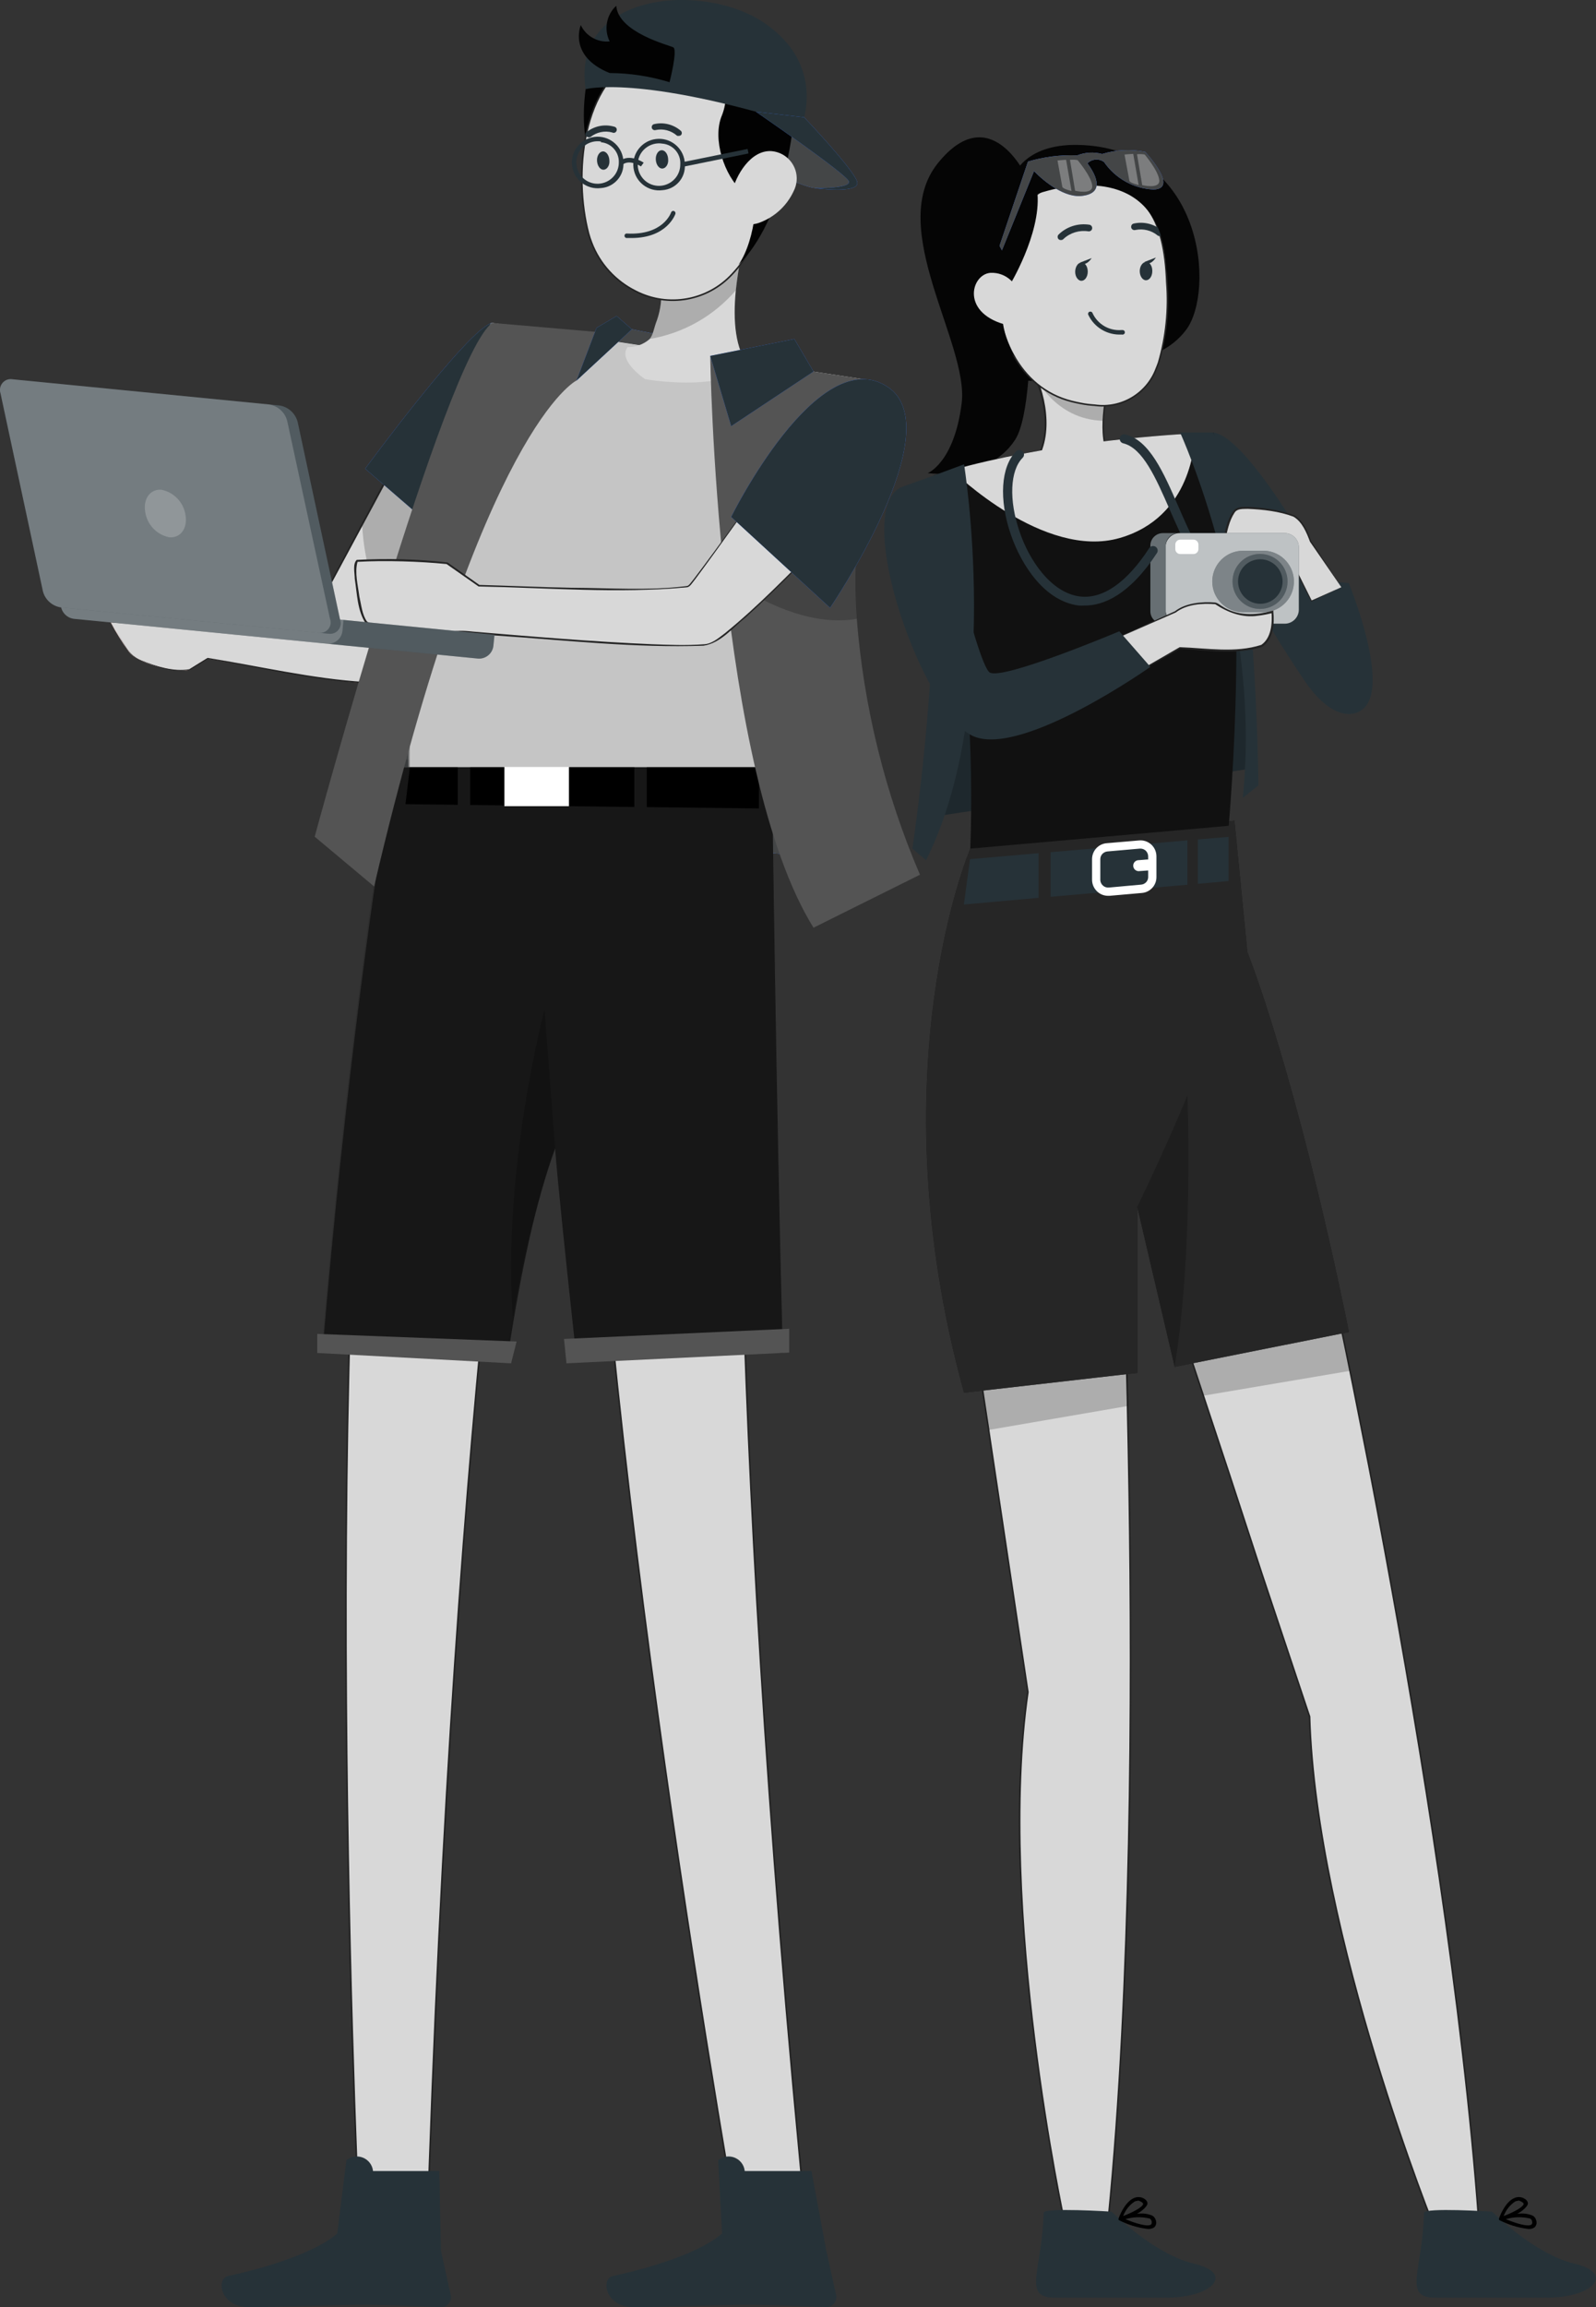 <svg width="252" height="364" viewBox="0 0 252 364" fill="none" xmlns="http://www.w3.org/2000/svg">
<rect x="0" y="0" width="252" height="364" fill="#333333" stroke="none"/>
<g clip-path="url(#clip0_96_1126)">
<path d="M191.555 68.239C197.39 68.904 209.667 91.738 209.667 91.738L212.953 91.983C212.953 91.983 219.44 107.673 215.415 111.679C213.779 113.298 210.101 113.544 205.845 107.196C199.533 97.854 193.886 87.399 193.886 87.399L191.555 68.239Z" fill="#263238"/>
<path d="M162.006 27.764C162.006 27.764 156.331 15.502 148.079 25.754C139.826 36.007 153.016 54.212 151.843 63.612C150.67 73.011 146.486 74.645 146.486 74.645C146.486 74.645 156.012 75.99 160.283 69.382C164.554 62.773 162.006 27.764 162.006 27.764Z" fill="#050505"/>
<path d="M198.085 121.179L147.413 128.843L148.86 86.517L193.264 85.433C193.264 85.433 198.707 103.306 198.085 121.179Z" fill="#263238"/>
<path opacity="0.2" d="M198.085 121.179L147.413 128.843L148.86 86.517L193.264 85.433C193.264 85.433 198.707 103.306 198.085 121.179Z" fill="black"/>
<path d="M226.751 352.171L233.483 350.335C231.022 316.439 224.362 275.531 218.701 244.86C217.818 240.059 216.964 235.518 216.139 231.281C215.733 229.271 215.371 227.334 214.995 225.497C213.2 216.3 211.679 209.041 210.738 204.558C210.058 201.276 209.667 199.483 209.667 199.483L185.46 206.496L187.473 212.584L194.132 232.684L194.885 234.983L199.229 248.258L206.771 270.831C207.799 305.406 226.751 352.171 226.751 352.171Z" fill="#D8D8D8" stroke="#232323" stroke-width="0.25" stroke-miterlimit="10"/>
<path d="M168.072 350.581L175.022 349.901C178.656 313.142 178.8 267.375 178.294 235.576C178.221 230.645 178.12 226.032 178.033 221.868V221.246C177.845 212.975 177.628 206.395 177.468 202.216L177.266 197.169L152.219 199.96L153.783 210.372L156.099 225.613L156.548 228.621L158.112 239.032L162.296 266.97C157.359 301.213 168.072 350.581 168.072 350.581Z" fill="#D8D8D8" stroke="#232323" stroke-width="0.25" stroke-miterlimit="10"/>
<path opacity="0.2" d="M156.099 225.613L178.105 221.824V221.202C177.917 212.931 177.7 206.351 177.541 202.172L153.754 210.314L156.099 225.613Z" fill="black"/>
<path opacity="0.2" d="M213.171 216.286L190.006 220.205L187.473 212.555L210.738 204.53C211.346 207.422 212.172 211.384 213.171 216.286Z" fill="black"/>
<path d="M153.204 133.89C153.204 133.89 138.19 168.928 152.219 219.742L179.582 216.619V190.431L185.489 215.664L212.997 210.169C204.556 168.928 196.956 150.23 196.956 150.23L194.914 129.479L153.204 133.89Z" fill="#111111"/>
<path opacity="0.7" d="M153.204 133.89C153.204 133.89 138.19 168.928 152.219 219.742L179.582 216.619V190.431L185.489 215.664L212.997 210.169C204.556 168.928 196.956 150.23 196.956 150.23L194.914 129.479L153.204 133.89Z" fill="#303030"/>
<path d="M165.886 141.496L187.487 139.587V132.588L165.886 134.454V141.496Z" fill="#263238"/>
<path d="M163.99 134.613L153.16 135.553L152.19 142.711L163.99 141.655V134.613Z" fill="#263238"/>
<path d="M189.138 132.444V139.443L193.988 139.009V132.039L189.138 132.444Z" fill="#263238"/>
<path d="M181.783 133.254C181.262 132.776 180.552 132.53 179.843 132.603L174.747 133.037C173.429 133.138 172.43 134.237 172.43 135.553V138.806C172.43 139.515 172.734 140.195 173.255 140.672C173.719 141.106 174.327 141.337 174.964 141.337H175.195L180.292 140.889C181.595 140.787 182.608 139.688 182.594 138.373V135.119C182.594 134.41 182.304 133.731 181.783 133.254ZM180.176 139.573L175.08 140.035C174.399 140.093 173.791 139.587 173.733 138.893C173.733 138.864 173.733 138.835 173.733 138.806V135.553C173.733 134.916 174.225 134.396 174.862 134.338L179.959 133.89H180.074C180.378 133.89 180.668 134.005 180.9 134.208C181.146 134.454 181.291 134.772 181.291 135.119V135.611H181.088L179.64 135.726C179.162 135.813 178.858 136.261 178.945 136.738C179.018 137.143 179.365 137.433 179.77 137.447L181.218 137.346H181.291V138.416C181.276 139.023 180.784 139.529 180.176 139.573Z" fill="white"/>
<path d="M164.786 349.135C164.786 348.252 175.528 348.947 175.528 348.947C175.528 348.947 182.13 355.642 188.558 357.16C194.987 358.678 191.454 362.51 184.215 362.51H166.465C161.369 362.496 164.554 358.158 164.786 349.135Z" fill="#263238"/>
<path d="M181.16 351.665C179.611 351.477 178.105 351.014 176.716 350.306C176.716 350.306 176.643 350.306 176.629 350.234C176.629 350.234 176.6 350.089 176.629 350.017C176.629 349.915 177.57 347.414 179.032 346.806C179.495 346.59 180.017 346.59 180.48 346.806C180.958 347.038 181.204 347.342 181.175 347.703C181.146 348.065 180.378 348.831 179.51 349.294C180.321 349.164 181.146 349.25 181.913 349.554C182.203 349.713 182.405 349.973 182.492 350.291C182.652 350.696 182.55 351.145 182.232 351.434C181.913 351.636 181.537 351.723 181.16 351.665ZM177.7 350.132C179.278 350.798 181.247 351.39 181.754 350.971C181.754 350.971 181.928 350.827 181.826 350.407C181.783 350.248 181.667 350.118 181.522 350.031C180.263 349.727 178.945 349.756 177.7 350.132ZM179.626 347.24C179.481 347.24 179.336 347.269 179.191 347.327C178.337 347.877 177.7 348.686 177.338 349.641C178.931 349.033 180.465 348.195 180.494 347.717C180.494 347.573 180.263 347.428 180.118 347.356C179.973 347.269 179.799 347.211 179.626 347.182V347.24Z" fill="black"/>
<path d="M224.84 349.135C224.84 348.252 235.597 348.947 235.597 348.947C235.597 348.947 242.199 355.642 248.627 357.16C255.055 358.678 251.522 362.51 244.283 362.51H226.534C221.452 362.496 224.637 358.158 224.84 349.135Z" fill="#263238"/>
<path d="M241.243 351.665C239.694 351.477 238.188 351.014 236.798 350.306C236.755 350.306 236.726 350.263 236.697 350.234C236.697 350.234 236.668 350.089 236.697 350.017C236.697 349.915 237.624 347.414 239.086 346.806C239.549 346.59 240.07 346.59 240.534 346.806C241.026 347.038 241.257 347.342 241.243 347.703C241.229 348.065 240.432 348.831 239.564 349.294C240.374 349.164 241.2 349.25 241.967 349.554C242.256 349.699 242.474 349.973 242.546 350.291C242.705 350.696 242.604 351.145 242.285 351.434C241.981 351.636 241.605 351.723 241.243 351.665ZM237.768 350.132C239.361 350.798 241.315 351.39 241.822 350.971C241.822 350.971 242.01 350.827 241.895 350.407C241.851 350.248 241.735 350.103 241.59 350.031C240.331 349.727 239.013 349.756 237.768 350.132ZM239.694 347.24C239.549 347.24 239.404 347.269 239.26 347.327C238.42 347.877 237.768 348.686 237.421 349.641C239.013 349.033 240.548 348.195 240.577 347.717C240.577 347.573 240.331 347.428 240.186 347.356C240.041 347.269 239.868 347.197 239.694 347.182V347.24Z" fill="black"/>
<path opacity="0.2" d="M179.553 190.43C184.23 180.771 187.487 172.832 187.487 172.832C187.487 172.832 188.515 197.256 185.46 215.664L179.553 190.43Z" fill="black"/>
<path d="M153.204 133.89L194.002 130.289C194.002 130.289 197.969 86.908 191.584 68.239C191.584 68.239 190.513 68.239 188.689 68.369C182 68.731 165.003 69.989 150.308 74.154C149.324 74.414 148.383 74.718 147.413 75.007C151.973 94.283 153.913 114.094 153.204 133.89Z" fill="#111111"/>
<path d="M174.182 80.285C164.685 78.839 161.919 74.703 161.919 74.703C168.101 69.15 163.367 59.158 163.367 59.158L174.776 61.573C174.472 63.163 174.283 64.769 174.211 66.388C173.965 73.329 177.107 73.474 177.107 73.474C178.989 77.277 174.182 80.285 174.182 80.285Z" fill="#D8D8D8"/>
<path d="M174.182 80.285C169.708 79.562 164.8 78.304 161.775 74.689C166.234 70.683 165.336 63.858 163.063 58.912L163.396 58.984L174.79 61.428C174.92 61.472 174.949 61.399 174.906 61.587C174.385 64.754 173.835 68.152 174.935 71.247C175.326 72.245 176.079 73.243 177.15 73.387C178.525 76.077 176.397 78.868 174.168 80.285H174.182ZM174.182 80.285C176.498 78.766 178.221 76.019 177.107 73.561C172.865 72.245 174.153 64.913 174.645 61.544L174.761 61.703L163.353 59.317L163.541 59.071C165.684 64.046 166.422 70.799 162.006 74.775C164.786 77.667 169.824 79.663 174.196 80.27L174.182 80.285Z" fill="#232323"/>
<path opacity="0.2" d="M174.732 61.573C174.428 63.163 174.24 64.769 174.168 66.388C166.422 66.2 163.324 59.158 163.324 59.158L174.732 61.573Z" fill="black"/>
<path d="M161.413 26.665C161.413 26.665 155.622 26.824 153.059 35.978C150.496 45.131 155.839 61.255 163.801 60.026C171.764 58.797 161.413 26.665 161.413 26.665Z" fill="#050505"/>
<path d="M160.095 27.692C160.095 27.692 161.731 22.732 170.128 22.862C190.108 23.18 191.917 45.999 187.241 52.101C182.565 58.204 174.037 56.859 174.037 56.859L160.095 27.692Z" fill="#050505"/>
<path d="M182.941 57.206C182.825 57.524 182.709 57.842 182.579 58.146C181.102 62.122 177.049 64.537 172.85 63.93C172.112 63.886 171.388 63.8 170.664 63.655C170.215 63.568 169.723 63.467 169.216 63.337C152.378 59.086 154.232 28.024 170.809 28.53C180.784 28.849 183.839 34.315 184.23 44.582C184.563 48.833 184.128 53.113 182.941 57.206Z" fill="#D8D8D8" stroke="#232323" stroke-width="0.25" stroke-miterlimit="10"/>
<path d="M177.816 43.873C178.569 45.392 179.495 46.809 180.581 48.096C179.959 48.92 178.931 49.325 177.917 49.137L177.816 43.873Z" fill="#D8D8D8"/>
<path d="M171.75 42.861C171.75 43.685 171.286 44.307 170.751 44.307C170.215 44.307 169.752 43.642 169.766 42.861C169.781 42.08 170.215 41.415 170.765 41.415C171.315 41.415 171.75 42.037 171.75 42.861Z" fill="#263238"/>
<path d="M170.577 41.415L172.372 40.721C172.372 40.721 171.431 42.21 170.577 41.415Z" fill="#263238"/>
<path d="M181.942 42.774C181.942 43.598 181.493 44.22 180.943 44.22C180.393 44.22 179.959 43.555 179.959 42.774C179.959 41.993 180.422 41.328 180.972 41.328C181.522 41.328 181.957 41.95 181.942 42.774Z" fill="#263238"/>
<path d="M180.711 41.328L182.507 40.634C182.507 40.634 181.624 42.123 180.711 41.328Z" fill="#263238"/>
<path d="M167.493 37.872C167.363 37.872 167.247 37.829 167.146 37.742C166.943 37.539 166.943 37.207 167.146 37.004C168.434 35.746 170.23 35.182 172.01 35.457C172.3 35.501 172.488 35.775 172.445 36.064C172.401 36.354 172.126 36.542 171.837 36.498C170.432 36.281 168.984 36.715 167.942 37.684C167.841 37.814 167.667 37.886 167.493 37.872Z" fill="#263238"/>
<path d="M183.086 37.25C182.97 37.25 182.869 37.221 182.782 37.149C181.812 36.354 180.523 36.035 179.293 36.281C179.018 36.368 178.714 36.224 178.627 35.949C178.54 35.674 178.685 35.37 178.96 35.284C180.509 34.922 182.145 35.298 183.39 36.296C183.622 36.469 183.679 36.802 183.506 37.033C183.404 37.163 183.26 37.25 183.086 37.25Z" fill="#263238"/>
<path d="M159.4 45.044C159.4 45.044 164.323 36.99 163.816 30.584C163.816 30.584 183.839 23.137 184.186 43.208C184.186 43.208 186.676 25.479 169.535 24.539C152.393 23.599 151.684 48.66 160.298 56.352C160.298 56.483 156.345 50.062 159.4 45.044Z" fill="#050505"/>
<path d="M160.964 47.199C160.862 44.799 158.836 42.948 156.447 43.049C156.418 43.049 156.403 43.049 156.374 43.049C153.276 43.295 151.597 49.585 159.27 51.349C160.341 51.609 160.993 50.539 160.964 47.199Z" fill="#D8D8D8"/>
<path d="M177.092 52.781C174.862 52.911 172.763 51.667 171.822 49.643C171.75 49.455 171.851 49.238 172.039 49.18C172.228 49.123 172.445 49.209 172.503 49.397C173.313 51.161 175.138 52.231 177.078 52.072H177.251C177.454 52.072 177.613 52.231 177.613 52.434C177.613 52.636 177.454 52.795 177.251 52.795H177.092V52.781Z" fill="#263238"/>
<path d="M150.308 74.183C150.699 74.558 164.858 88.325 176.802 84.883C188.211 81.586 188.674 69.772 188.689 68.369C181.928 68.731 164.931 70.047 150.308 74.183Z" fill="#D8D8D8"/>
<path d="M144.068 133.89L145.516 135.133L146.211 135.741C158.416 111.331 152.219 73.257 152.219 73.257L147.413 75.035C147.731 81.008 147.746 87.153 147.586 93.111C147.166 106.762 145.994 120.369 144.068 133.89Z" fill="#263238"/>
<path d="M186.329 68.239C186.329 68.239 199.359 96.567 196.217 125.893L198.693 123.912C198.693 123.912 198.403 80.936 191.555 68.239H186.329Z" fill="#263238"/>
<path d="M211.795 92.648L206.931 85.418C206.931 85.418 205.888 82.049 204.122 81.326C202.356 80.603 196.883 79.778 195.435 80.27C193.988 80.762 193.278 85.418 193.278 85.418L204.079 88.889L207.075 94.817L211.795 92.648Z" fill="#D8D8D8"/>
<path d="M211.795 92.648L206.844 85.476C206.294 84.016 205.613 82.324 204.223 81.514C201.979 80.675 199.446 80.386 197.042 80.285C196.246 80.314 195.349 80.212 194.929 80.892C194.06 82.194 193.741 83.871 193.437 85.447L193.322 85.259C193.394 85.273 204.093 88.787 204.151 88.802C204.18 88.874 207.104 94.731 207.133 94.789L207.047 94.76L211.795 92.648ZM211.795 92.648L207.104 94.875C207.104 94.875 207.047 94.919 207.018 94.846L203.977 88.932C204.354 89.163 193.148 85.505 193.235 85.577L193.09 85.534C193.394 83.871 193.684 82.165 194.683 80.69C195.189 79.909 196.246 79.966 197.071 79.966C199.547 80.111 202.008 80.4 204.354 81.297C205.816 82.136 206.54 83.972 207.032 85.36L211.81 92.648H211.795Z" fill="#232323"/>
<path d="M180.813 23.961C178.554 23.513 176.223 23.628 174.023 24.294C172.72 23.947 171.344 24.019 170.099 24.511C167.464 24.409 164.829 24.742 162.31 25.494L157.822 38.783L158.199 39.506L163.266 26.998C164.887 28.675 168.203 31.336 170.982 30.888C174.674 30.381 172.778 27.244 171.706 25.769C172.401 25.06 173.531 24.973 174.327 25.566C176.108 28.155 178.989 29.76 182.13 29.904C186.285 29.789 180.813 23.961 180.813 23.961Z" fill="#407BFF"/>
<path d="M180.813 23.961C178.554 23.513 176.223 23.628 174.023 24.294C172.72 23.947 171.344 24.019 170.099 24.511C167.464 24.409 164.829 24.742 162.31 25.494L157.822 38.783L158.199 39.506L163.266 26.998C164.887 28.675 168.203 31.336 170.982 30.888C174.674 30.381 172.778 27.244 171.706 25.769C172.401 25.06 173.531 24.973 174.327 25.566C176.108 28.155 178.989 29.76 182.13 29.904C186.285 29.789 180.813 23.961 180.813 23.961Z" fill="#444647"/>
<g opacity="0.3">
<path d="M179.524 24.337L180.35 29.21C180.35 29.21 183.173 29.904 183.042 28.43C182.912 26.954 180.74 24.381 180.74 24.381C180.335 24.308 179.93 24.294 179.524 24.337Z" fill="white"/>
<path d="M178.931 24.279L179.785 29.196C179.785 29.196 178.525 28.892 178.337 28.574L177.555 24.381C177.555 24.381 178.525 24.294 178.931 24.279Z" fill="white"/>
<path d="M168.941 25.219L169.752 30.092C169.752 30.092 172.575 30.787 172.459 29.312C172.343 27.837 170.143 25.263 170.143 25.263C169.752 25.19 169.346 25.176 168.941 25.219Z" fill="white"/>
<path d="M168.333 25.219L169.187 30.136C169.187 30.136 167.942 29.847 167.739 29.514L166.972 25.32C166.972 25.32 167.942 25.219 168.333 25.219Z" fill="white"/>
</g>
<path d="M192.511 92.403C192.352 92.403 192.207 92.359 192.077 92.272C188.819 89.886 186.734 85.042 184.707 80.444C182.521 75.441 180.451 70.697 177.353 69.945C176.976 69.859 176.73 69.483 176.817 69.107C176.817 69.107 176.817 69.092 176.817 69.078C176.904 68.687 177.295 68.456 177.686 68.543C181.493 69.454 183.708 74.515 186.039 79.865C187.979 84.334 189.992 88.947 192.931 91.101C193.249 91.333 193.322 91.781 193.09 92.114C192.945 92.287 192.743 92.403 192.511 92.403Z" fill="#263238"/>
<path d="M202.848 84.117H186.256C185.025 84.117 184.027 85.114 184.027 86.344V96.177C184.027 97.407 185.025 98.404 186.256 98.404H202.848C204.079 98.404 205.078 97.407 205.078 96.177V86.344C205.078 85.114 204.079 84.117 202.848 84.117Z" fill="#263238"/>
<path opacity="0.7" d="M202.848 84.117H186.256C185.025 84.117 184.027 85.114 184.027 86.344V96.177C184.027 97.407 185.025 98.404 186.256 98.404H202.848C204.079 98.404 205.078 97.407 205.078 96.177V86.344C205.078 85.114 204.079 84.117 202.848 84.117Z" fill="white"/>
<path d="M183.607 84.117H186.039C184.953 84.117 184.07 84.999 184.07 86.083V96.437C184.07 97.522 184.953 98.404 186.039 98.404H183.607C182.521 98.404 181.638 97.522 181.638 96.437V86.083C181.638 84.999 182.521 84.117 183.607 84.117Z" fill="#263238"/>
<path opacity="0.3" d="M183.607 84.117H186.039C184.953 84.117 184.07 84.999 184.07 86.083V96.437C184.07 97.522 184.953 98.404 186.039 98.404H183.607C182.521 98.404 181.638 97.522 181.638 96.437V86.083C181.638 84.999 182.521 84.117 183.607 84.117Z" fill="white"/>
<path d="M191.411 91.738C191.411 94.413 193.568 96.582 196.246 96.596C196.246 96.596 196.261 96.596 196.275 96.596H199.171C201.849 96.741 204.151 94.688 204.296 92.012C204.441 89.337 202.385 87.038 199.706 86.893C199.533 86.893 199.359 86.893 199.171 86.893H196.275C193.597 86.893 191.425 89.048 191.411 91.723V91.738Z" fill="#263238"/>
<path opacity="0.4" d="M191.411 91.738C191.411 94.413 193.568 96.582 196.246 96.596C196.246 96.596 196.261 96.596 196.275 96.596H199.171C201.849 96.741 204.151 94.688 204.296 92.012C204.441 89.337 202.385 87.038 199.706 86.893C199.533 86.893 199.359 86.893 199.171 86.893H196.275C193.597 86.893 191.425 89.048 191.411 91.723V91.738Z" fill="white"/>
<path d="M194.61 91.738C194.61 94.138 196.55 96.076 198.953 96.076C201.357 96.076 203.297 94.138 203.297 91.738C203.297 89.337 201.357 87.399 198.953 87.399C196.55 87.399 194.61 89.337 194.61 91.738Z" fill="#263238"/>
<path opacity="0.2" d="M194.61 91.738C194.61 94.138 196.55 96.076 198.953 96.076C201.357 96.076 203.297 94.138 203.297 91.738C203.297 89.337 201.357 87.399 198.953 87.399C196.55 87.399 194.61 89.337 194.61 91.738Z" fill="white"/>
<path d="M195.479 91.737C195.479 93.675 197.042 95.251 198.982 95.266C200.922 95.266 202.501 93.704 202.515 91.766C202.515 89.829 200.951 88.252 199.011 88.238C199.011 88.238 198.997 88.238 198.982 88.238C197.042 88.238 195.479 89.8 195.479 91.737Z" fill="#263238"/>
<path d="M188.443 85.144H186.358C185.926 85.144 185.576 85.493 185.576 85.924V86.633C185.576 87.064 185.926 87.414 186.358 87.414H188.443C188.874 87.414 189.224 87.064 189.224 86.633V85.924C189.224 85.493 188.874 85.144 188.443 85.144Z" fill="white"/>
<path d="M170.896 103.089L185.576 96.538C185.576 96.538 187.4 94.832 191.859 95.194C192.54 95.194 194.755 98.245 200.922 96.538C200.922 96.538 201.386 99.85 199.634 101.629C197.882 103.407 186.329 102.221 186.329 102.221L174.747 108.844L170.896 103.089Z" fill="#D8D8D8"/>
<path d="M170.896 103.089L185.533 96.437C187.154 95.15 189.789 94.89 191.859 95.064C192.366 95.179 192.612 95.468 192.96 95.656C195.291 97.204 198.259 97.131 200.865 96.379L201.053 96.336V96.524C201.241 98.433 201.067 100.891 199.286 102.062C195.247 103.378 190.223 102.626 186.372 102.337C186.329 102.352 174.732 108.917 174.703 108.946L174.674 108.888L170.881 103.089H170.896ZM170.896 103.089L174.805 108.801L174.718 108.786L186.271 102.106C190.513 102.25 195.044 103.075 199.156 101.744C200.734 100.645 200.908 98.346 200.763 96.553L200.98 96.698C200.199 96.9 199.417 97.059 198.62 97.146C196.203 97.522 193.828 96.625 191.874 95.324C189.76 95.165 187.371 95.324 185.634 96.64L170.91 103.089H170.896Z" fill="#232323"/>
<path d="M142.215 76.901C134.397 80.878 145.994 113.052 153.797 116.205C161.601 119.357 181.638 105.215 181.638 105.215L176.73 99.604C176.73 99.604 158.387 107.34 156.287 106.111C154.188 104.882 147.413 75.036 147.413 75.036L142.215 76.901Z" fill="#263238"/>
<path d="M171.286 95.541C170.968 95.555 170.664 95.555 170.345 95.541C165.061 94.89 161.34 89.352 159.617 84.377C157.692 78.795 158.025 73.633 160.443 71.204C160.732 70.929 161.181 70.929 161.471 71.204C161.76 71.478 161.76 71.941 161.471 72.23C159.473 74.226 159.27 78.925 160.993 83.9C162.441 88.238 165.886 93.531 170.519 94.109C174.153 94.543 177.946 91.897 181.479 86.445C181.71 86.127 182.159 86.055 182.492 86.286C182.796 86.503 182.883 86.908 182.695 87.226C178.308 93.921 174.211 95.541 171.286 95.541Z" fill="#263238"/>
<path d="M117.111 355.222C117.111 355.222 92.947 220.986 92.658 145.357L117.154 144.562C117.154 144.562 113.65 213.972 127.65 354.716L117.111 355.222Z" fill="#D8D8D8" stroke="#232323" stroke-width="0.25" stroke-miterlimit="10"/>
<path d="M56.854 354.21C56.854 354.21 50.252 217.848 59.75 142.812L84.116 145.357C84.116 145.357 71.679 213.64 67.365 355.035L56.854 354.21Z" fill="#D8D8D8" stroke="#232323" stroke-width="0.25" stroke-miterlimit="10"/>
<path d="M71.173 362.12L69.624 355.136L69.363 342.541H58.896C58.751 341.123 57.477 340.097 56.058 340.256C55.551 340.314 55.088 340.502 54.697 340.82L53.249 352.388C50.585 354.774 44.316 357.29 35.977 359.112C34.124 359.517 34.718 364 39.249 364C43.781 364 53.727 363.653 56.984 363.653C62.327 363.653 65.425 363.913 69.667 363.985C69.783 363.985 69.899 363.985 70.014 363.985C70.84 363.783 71.361 362.959 71.173 362.12Z" fill="#263238"/>
<path d="M132.023 362.12L130.474 355.136L128.128 342.541H117.588C117.444 341.123 116.17 340.097 114.751 340.256C114.244 340.314 113.781 340.502 113.39 340.82L114.012 352.388C111.349 354.774 105.08 357.29 96.74 359.112C94.887 359.517 95.481 364 100.012 364C104.544 364 114.49 363.653 117.762 363.653C123.09 363.653 126.188 363.913 130.445 363.985C130.56 363.985 130.676 363.985 130.792 363.985C131.646 363.797 132.196 362.973 132.023 362.12Z" fill="#263238"/>
<path d="M131.284 135.321L56.376 129.696C56.376 129.696 73.098 73.199 78.093 65.954C83.088 58.71 99.81 51.956 99.81 51.956L120.788 56.15L131.284 135.321Z" fill="#407BFF"/>
<path d="M131.284 135.321L56.376 129.696C56.376 129.696 73.098 73.199 78.093 65.954C83.088 58.71 99.81 51.956 99.81 51.956L120.788 56.15L131.284 135.321Z" fill="#444647"/>
<path d="M80.265 213.466C82.248 200.625 84.608 189.447 87.648 181.19C88.068 186.613 89.284 198.311 90.935 213.466H123.597C122.54 173.237 121.961 126.905 121.888 121.078H62.139C59.547 135.625 54.48 170.403 50.904 213.466H80.265Z" fill="#161616"/>
<path opacity="0.2" d="M80.221 212.251C82.205 199.411 84.565 188.233 87.605 179.976C88.025 185.398 89.241 197.097 90.891 212.251H123.553C122.496 172.022 121.917 125.691 121.845 119.863H62.095C59.504 134.411 54.436 169.188 50.86 212.251H80.221Z" fill="#191919"/>
<path opacity="0.2" d="M87.648 181.19C84.695 189.881 82.465 198.803 80.974 207.87C79.295 184.27 85.984 159.254 85.984 159.254L87.648 181.19Z" fill="black"/>
<path d="M89.053 211.254L89.444 215.1L124.61 213.408V209.648L89.053 211.254Z" fill="#545454"/>
<path d="M50.093 210.458L81.568 211.658L80.699 215.1L50.093 213.466V210.458Z" fill="#545454"/>
<path d="M62.978 72.158L48.052 99.994L17.489 98.216C18.329 99.792 19.27 101.296 20.298 102.756C21.977 105.128 29.231 106.241 29.925 105.648C30.867 105.012 31.822 104.419 32.821 103.884C32.821 103.884 54.856 108.02 57.651 107.745C60.445 107.471 69.233 77.841 69.233 77.841L62.978 72.158Z" fill="#E4897B"/>
<path d="M17.489 98.216C18.329 99.778 19.27 101.296 20.298 102.756C21.977 105.128 29.231 106.241 29.925 105.649C30.852 104.998 31.822 104.405 32.821 103.87C32.821 103.87 54.856 108.02 57.651 107.731C58.736 107.63 60.72 103.103 62.732 97.609C65.932 88.932 69.218 77.812 69.218 77.812L62.949 72.028L57.158 82.83L48.023 99.864L17.489 98.216Z" fill="#D8D8D8"/>
<path d="M17.489 98.216L19.574 101.556C20.197 102.728 21.065 103.711 22.325 104.203C24.627 105.128 27.421 106.025 29.882 105.591L32.778 103.798C41.016 105.114 49.297 107.095 57.636 107.601C58.592 107.138 59.098 105.764 59.605 104.839C63.528 96.134 66.207 86.879 69.03 77.769L69.073 77.942L62.819 72.144L63.065 72.1C63.036 72.158 48.095 99.922 48.066 99.98C48.023 99.98 17.533 98.216 17.475 98.216H17.489ZM17.489 98.216C17.489 98.216 48.399 99.662 47.921 99.807L62.805 71.941L62.906 71.753L63.065 71.898L69.349 77.668L69.435 77.74C66.598 86.922 63.861 96.177 59.88 104.94C59.258 105.996 58.925 107.283 57.694 107.847C49.413 107.297 40.827 105.345 32.879 103.942L29.983 105.706C27.421 106.198 24.685 105.229 22.31 104.275C21.051 103.754 20.153 102.757 19.559 101.571L17.504 98.216H17.489Z" fill="#232323"/>
<path opacity="0.2" d="M57.187 82.96C57.535 88.571 58.939 94.21 62.587 97.522L62.761 97.666C65.961 88.99 69.247 77.87 69.247 77.87L62.978 72.086L57.187 82.96Z" fill="black"/>
<path d="M77.717 50.944C73.981 51.769 57.665 73.951 57.665 73.951L69.102 83.842L77.717 50.944Z" fill="#407BFF"/>
<path d="M77.717 50.944C73.981 51.769 57.665 73.951 57.665 73.951L69.102 83.842L77.717 50.944Z" fill="#263238"/>
<path d="M72.273 126.978L64.021 126.877L64.73 121.006H72.273V126.978Z" fill="black"/>
<path d="M102.126 121.006H119.832V127.556L102.126 127.339V121.006Z" fill="black"/>
<path d="M100.157 127.325L74.242 127.007V121.006H100.157V127.325Z" fill="black"/>
<path d="M89.835 119.863H79.642V127.195H89.835V119.863Z" fill="white"/>
<path d="M119.832 121.006H64.687C64.687 121.006 63.992 81.731 77.717 50.944L135.628 59.722C137.814 60.054 139.305 62.093 138.972 64.263C138.914 64.653 138.798 65.014 138.639 65.376C134.18 74.848 124.436 97.059 119.832 121.006Z" fill="#EFEFEF"/>
<path opacity="0.6" d="M119.615 121.006H64.469C64.469 121.006 63.775 81.731 77.499 50.944L135.411 59.722C137.597 60.054 139.088 62.093 138.755 64.263C138.697 64.653 138.581 65.014 138.422 65.376C133.963 74.848 124.219 97.059 119.615 121.006Z" fill="#A8A8A8"/>
<path d="M101.866 59.823C101.866 59.823 113.448 61.92 118.312 57.828C116.083 55.167 115.706 50.597 116.184 45.811C116.546 42.427 117.183 39.087 118.095 35.819C118.37 34.763 118.674 33.78 118.949 32.926L104.168 42.89L104.254 43.584C104.254 44.249 104.385 44.943 104.399 45.623C104.501 47.271 104.283 48.905 103.748 50.467C103.212 51.812 103.169 52.839 102.532 53.533C101.576 54.343 100.36 54.791 99.1 54.762C97.479 56.916 101.866 59.823 101.866 59.823Z" fill="#D8D8D8"/>
<path opacity="0.2" d="M102.532 53.489C107.845 52.607 112.666 49.889 116.184 45.811C116.546 42.427 117.183 39.087 118.095 35.819L104.254 43.541C104.254 44.206 104.385 44.9 104.399 45.579C104.501 47.228 104.283 48.862 103.748 50.424C103.212 51.769 103.169 52.81 102.532 53.489Z" fill="black"/>
<path d="M128.693 29.673C125.117 29.282 112.941 22.327 112.941 22.327L120.614 15.458C120.614 15.458 134.281 27.186 134.571 28.805C134.86 30.425 128.693 29.673 128.693 29.673Z" fill="#407BFF"/>
<path d="M128.693 29.673C125.117 29.282 112.941 22.327 112.941 22.327L120.614 15.458C120.614 15.458 134.281 27.186 134.571 28.805C134.86 30.425 128.693 29.673 128.693 29.673Z" fill="#444647"/>
<path d="M93.497 9.081C93.497 9.081 89.313 22.631 95.872 29.051C102.43 35.472 106.296 9.689 106.296 9.689L93.497 9.081Z" fill="#020202"/>
<path d="M115.605 43.252C111.725 47.459 105.514 48.573 100.418 45.97C97.189 44.379 94.67 41.632 93.396 38.263C93.208 37.8 93.063 37.323 92.918 36.816C90.573 27.808 91.63 12.841 101.431 8.619C108.424 5.582 116.56 8.778 119.601 15.777C120.455 17.743 120.846 19.883 120.73 22.009C120.354 32.074 120.6 38.017 115.605 43.252Z" fill="#D8D8D8" stroke="#232323" stroke-width="0.25" stroke-miterlimit="10"/>
<path d="M105.499 25.147C105.572 25.956 105.094 26.593 104.558 26.593C104.023 26.593 103.574 25.942 103.545 25.147C103.516 24.351 103.95 23.701 104.486 23.701C105.022 23.701 105.471 24.323 105.499 25.147Z" fill="#263238"/>
<path d="M96.219 25.335C96.292 26.145 95.814 26.781 95.278 26.781C94.743 26.781 94.294 26.13 94.265 25.335C94.236 24.539 94.685 23.889 95.22 23.889C95.756 23.889 96.205 24.568 96.219 25.335Z" fill="#263238"/>
<path d="M99.173 25.682C98.246 28.212 96.972 30.599 95.394 32.782C96.552 33.563 98 33.809 99.361 33.433L99.173 25.682Z" fill="#D8D8D8"/>
<path d="M92.745 21.604C92.904 21.691 93.092 21.691 93.251 21.604C94.207 20.852 95.466 20.577 96.654 20.895C96.885 21.026 97.189 20.953 97.32 20.707C97.45 20.462 97.377 20.172 97.131 20.042C97.088 20.013 97.03 19.999 96.972 19.984C95.466 19.551 93.859 19.869 92.629 20.838C92.412 20.982 92.368 21.286 92.513 21.503C92.513 21.503 92.658 21.575 92.73 21.604H92.745Z" fill="#263238"/>
<path d="M107.237 21.43C107.338 21.43 107.425 21.387 107.512 21.329C107.7 21.141 107.7 20.837 107.512 20.649C106.339 19.623 104.747 19.232 103.241 19.594C102.995 19.666 102.85 19.941 102.922 20.187C102.922 20.187 102.922 20.187 102.922 20.201C102.995 20.447 103.27 20.592 103.516 20.519C104.718 20.259 105.963 20.592 106.889 21.401C106.991 21.459 107.121 21.459 107.237 21.43Z" fill="#263238"/>
<path d="M113.071 9.616L112.145 11.496C115.446 12.682 114.678 16.514 113.969 18.249C112.434 21.937 114.389 27.779 117.198 30.165C117.198 30.165 117.328 28.545 118.645 28.964C119.963 29.384 119.398 37.8 116.618 41.748C116.618 41.748 120.745 38.219 123.264 29.442C125.58 21.329 126.029 14.518 124.436 11.323L113.071 9.616Z" fill="#020202"/>
<path d="M125.305 30.179C124.234 32.478 122.294 34.257 119.905 35.139C116.749 36.267 114.925 33.49 115.562 30.381C116.184 27.619 118.558 23.614 121.845 23.845C124.234 24.062 126 26.173 125.783 28.559C125.725 29.123 125.566 29.673 125.305 30.179Z" fill="#D8D8D8"/>
<path d="M92.469 14.07C92.469 14.07 100.823 11.713 126.594 19.739C126.594 19.739 130.517 10.426 120.802 3.702C111.088 -3.022 90.139 -1.171 92.469 14.07Z" fill="#263238"/>
<path d="M96.263 11.525C99.462 11.54 102.647 12.031 105.717 12.971C105.717 12.971 107.049 7.823 106.296 7.462C105.543 7.1 97.609 5.105 97.305 0.911C95.742 2.343 95.322 4.642 96.263 6.536C94.352 6.724 92.527 5.698 91.702 3.962C91.702 3.962 89.646 8.85 96.263 11.525Z" fill="#020202"/>
<path d="M119.355 17.627L126.97 18.509C126.97 18.509 134.658 26.593 135.324 28.632C135.99 30.671 128.693 29.688 128.693 29.688C128.693 29.688 134.354 29.774 134.035 28.632C133.717 27.489 119.355 17.627 119.355 17.627Z" fill="#407BFF"/>
<path d="M119.355 17.627L126.97 18.509C126.97 18.509 134.658 26.593 135.324 28.632C135.99 30.671 128.693 29.688 128.693 29.688C128.693 29.688 134.354 29.774 134.035 28.632C133.717 27.489 119.355 17.627 119.355 17.627Z" fill="#263238"/>
<path d="M99.708 37.554H98.941C98.753 37.554 98.594 37.38 98.608 37.193C98.608 37.193 98.608 37.193 98.608 37.178C98.608 36.99 98.753 36.846 98.941 36.846C98.956 36.846 98.97 36.846 98.984 36.846C104.66 37.149 105.905 33.664 105.963 33.52C106.021 33.332 106.223 33.23 106.412 33.288C106.6 33.361 106.701 33.563 106.643 33.751C106.585 33.881 105.311 37.554 99.708 37.554Z" fill="#263238"/>
<path d="M112.145 56.165C112.145 56.165 113.028 121.569 128.447 146.369L145.255 138.011C139.754 125.185 136.381 111.548 135.28 97.637C134.614 89.019 135.439 80.343 137.727 71.999C138.422 69.584 139.291 67.212 140.319 64.913C141.317 62.672 138.987 60.228 136.54 59.852L112.145 56.165Z" fill="#545454"/>
<path d="M125.421 53.489L112.145 56.15L115.446 67.241L128.447 58.623L125.421 53.489Z" fill="#407BFF"/>
<path d="M125.421 53.489L112.145 56.15L115.446 67.241L128.447 58.623L125.421 53.489Z" fill="#263238"/>
<path d="M96.263 52.55L91.022 60.04C91.022 60.04 76.081 67.27 59.069 139.862L49.688 132.01C49.688 132.01 70.188 56.468 77.717 50.944L96.263 52.55Z" fill="#545454"/>
<path d="M99.766 51.957L91.022 60.054L94.192 51.725L97.363 49.86L99.766 51.957Z" fill="#407BFF"/>
<path d="M99.766 51.957L91.022 60.054L94.192 51.725L97.363 49.86L99.766 51.957Z" fill="#263238"/>
<path d="M104.587 30.006C102.358 30.295 100.316 28.718 100.027 26.492C99.737 24.265 101.315 22.226 103.545 21.937C105.775 21.647 107.816 23.224 108.105 25.451C108.134 25.624 108.134 25.797 108.134 25.971C108.265 28.068 106.687 29.861 104.587 30.006ZM104.587 22.66C102.763 22.37 101.026 23.614 100.736 25.436C100.447 27.258 101.692 28.993 103.516 29.282C105.34 29.572 107.078 28.328 107.367 26.506C107.396 26.333 107.411 26.145 107.411 25.971C107.541 24.279 106.281 22.804 104.587 22.66Z" fill="#263238"/>
<path d="M94.887 29.673C92.658 29.962 90.616 28.386 90.327 26.159C90.037 23.932 91.615 21.893 93.845 21.604C96.075 21.315 98.116 22.891 98.405 25.118C98.434 25.291 98.434 25.465 98.434 25.639C98.565 27.721 96.972 29.528 94.887 29.673ZM94.887 22.327C93.063 22.038 91.326 23.282 91.036 25.104C90.747 26.925 91.992 28.661 93.816 28.95C95.64 29.239 97.377 27.996 97.667 26.174C97.696 26 97.71 25.812 97.71 25.639C97.768 23.99 96.523 22.587 94.887 22.443V22.327Z" fill="#263238"/>
<path d="M101.2 26.26C101.2 26.26 99.462 25.075 98.304 25.971L97.87 25.393C99.462 24.178 101.547 25.61 101.634 25.667L101.2 26.26Z" fill="#263238"/>
<path d="M118.043 23.503L107.728 25.597L107.873 26.306L118.187 24.212L118.043 23.503Z" fill="#263238"/>
<path opacity="0.2" d="M118.964 93.776C118.964 93.776 127.245 99.055 135.28 97.637C134.614 89.019 135.44 80.343 137.727 71.999C137.003 70.799 136.511 70.09 136.511 70.09L118.964 93.776Z" fill="black"/>
<path d="M123.597 72.158C123.597 72.158 110.089 91.101 108.844 92.403C107.599 93.704 75.617 92.403 75.617 92.403C75.617 92.403 71.158 89.25 70.594 88.874C65.874 88.383 61.125 88.252 56.391 88.498C55.537 88.874 56.84 97.175 57.766 98.158C58.693 99.141 69.421 100.457 70.594 99.994C71.621 99.705 72.707 99.618 73.764 99.734C73.764 99.734 108.757 102.858 112.145 101.571C115.533 100.284 129.272 85.968 129.272 85.968L123.597 72.158Z" fill="#D8D8D8"/>
<path d="M123.597 72.158C120.151 76.973 113.231 86.778 109.77 91.391L109.206 92.114C109.018 92.374 108.757 92.634 108.438 92.663C97.537 93.675 86.534 92.735 75.603 92.533H75.559L75.531 92.504L70.507 88.99C66.265 88.571 60.749 88.397 56.449 88.643C55.971 90.349 56.521 92.359 56.738 94.109C57.042 95.396 57.173 97.03 57.955 98.071C58.273 98.288 58.78 98.418 59.228 98.549C62.877 99.315 66.815 100.052 70.521 99.835C71.853 99.43 73.287 99.488 74.618 99.647C83.826 100.428 93.729 101.253 102.937 101.643C105.63 101.744 108.352 101.86 111.03 101.657C112.391 101.643 113.462 100.66 114.519 99.864C119.746 95.599 124.465 90.711 129.214 85.924C129.315 86.214 123.524 72.1 123.582 72.158H123.597ZM123.597 72.158C123.597 72.158 129.33 85.953 129.344 85.982C125.595 89.887 121.772 93.748 117.762 97.392C115.692 99.026 113.81 101.469 111.073 101.874C100.418 102.265 89.313 101.007 78.643 100.298C76.356 100.197 72.794 99.488 70.651 100.139C68.639 100.414 66.8 100.052 64.831 99.879C62.443 99.488 59.938 99.402 57.737 98.346C56.405 96.307 56.391 93.675 56.014 91.304C56.014 90.436 55.653 89.004 56.319 88.339C61.082 88.079 65.932 88.195 70.666 88.744L75.69 92.287C80.134 92.403 85.462 92.649 90.197 92.735C96.248 92.764 102.387 93.227 108.381 92.475C108.714 92.446 108.858 92.2 109.047 91.983L109.611 91.275C113.086 86.72 120.151 76.872 123.582 72.144L123.597 72.158Z" fill="#232323"/>
<path d="M140.188 61.067C150.221 67.776 131.067 95.902 131.067 95.902L115.446 81.557C115.446 81.557 129.185 53.721 140.188 61.067Z" fill="#407BFF"/>
<path d="M140.188 61.067C150.221 67.776 131.067 95.902 131.067 95.902L115.446 81.557C115.446 81.557 129.185 53.721 140.188 61.067Z" fill="#263238"/>
<path d="M78.079 100.154L77.905 101.874C77.789 103.075 76.732 103.971 75.531 103.913L11.669 97.637C10.438 97.478 9.541 96.408 9.584 95.179L9.758 93.444L78.079 100.154Z" fill="#263238"/>
<path opacity="0.2" d="M78.079 100.154L77.905 101.874C77.789 103.075 76.732 103.971 75.531 103.913L11.669 97.637C10.438 97.478 9.541 96.408 9.584 95.179L9.758 93.444L78.079 100.154Z" fill="white"/>
<path opacity="0.2" d="M54.234 97.811L54.075 99.546C53.944 100.746 52.902 101.628 51.7 101.571L11.669 97.637C10.438 97.478 9.541 96.408 9.584 95.179L9.758 93.444L54.234 97.811Z" fill="white"/>
<path d="M51.845 99.98L9.671 95.844C8.281 95.656 7.123 94.644 6.776 93.285L0.072 62.021C-0.203 61.124 0.29 60.185 1.173 59.895C1.419 59.823 1.665 59.794 1.926 59.837L44.114 63.973C45.533 64.19 46.662 65.231 47.009 66.62L53.712 97.84C53.988 98.722 53.51 99.647 52.627 99.922C52.381 100.009 52.105 100.023 51.845 99.98Z" fill="#263238"/>
<path opacity="0.2" d="M51.845 99.98L9.671 95.844C8.281 95.656 7.123 94.644 6.776 93.285L0.072 62.021C-0.203 61.124 0.29 60.185 1.173 59.895C1.419 59.823 1.665 59.794 1.926 59.837L44.114 63.973C45.533 64.19 46.662 65.231 47.009 66.62L53.712 97.84C53.988 98.722 53.51 99.647 52.627 99.922C52.381 100.009 52.105 100.023 51.845 99.98Z" fill="white"/>
<path opacity="0.2" d="M50.209 99.821L9.671 95.844C8.281 95.656 7.123 94.644 6.776 93.285L0.072 62.021C-0.203 61.124 0.29 60.185 1.173 59.895C1.419 59.823 1.665 59.794 1.926 59.837L42.463 63.814C43.882 64.031 45.026 65.072 45.359 66.46L52.105 97.637C52.424 98.49 51.99 99.445 51.136 99.749C50.846 99.864 50.527 99.879 50.209 99.821Z" fill="white"/>
<path opacity="0.2" d="M29.303 81.341C29.622 83.408 28.463 84.941 26.697 84.768C24.699 84.348 23.193 82.729 22.918 80.704C22.6 78.636 23.773 77.103 25.524 77.277C27.522 77.696 29.028 79.316 29.303 81.341Z" fill="white"/>
</g>
<defs>
<clipPath id="clip0_96_1126">
<rect width="252" height="364" fill="white"/>
</clipPath>
</defs>
</svg>
